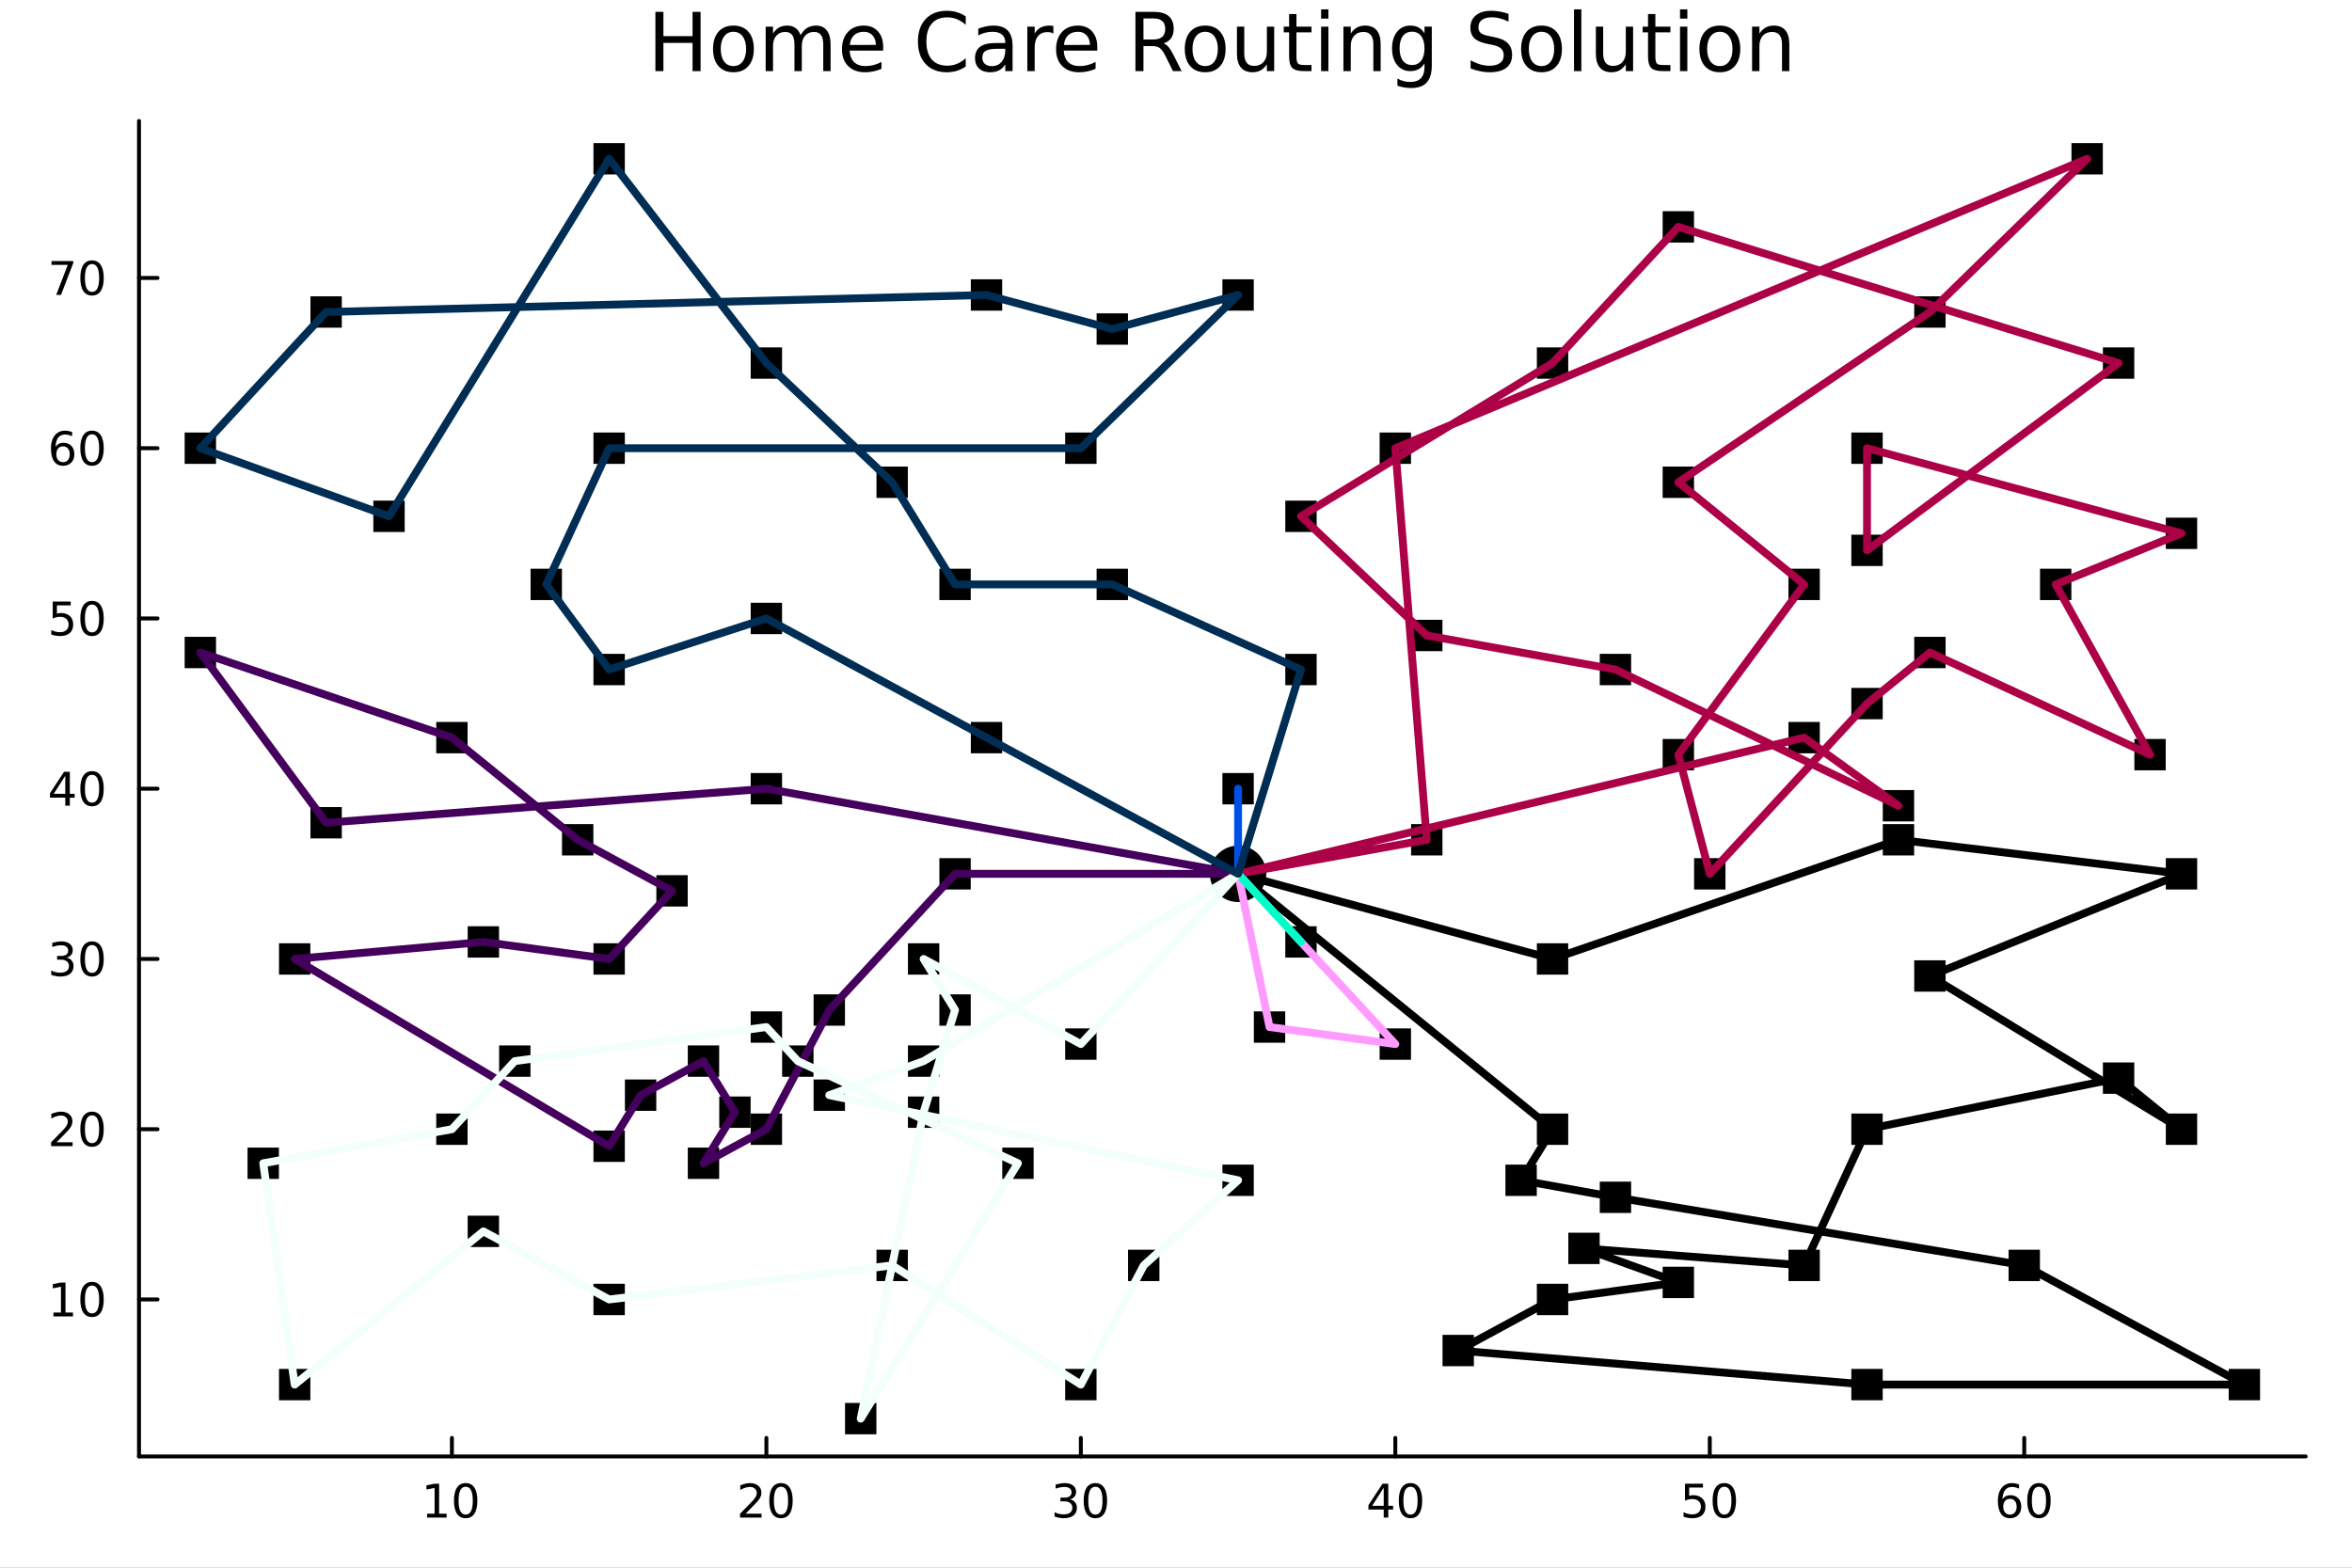 <svg xmlns="http://www.w3.org/2000/svg" xmlns:xlink="http://www.w3.org/1999/xlink" width="600" height="400" viewBox="0 0 2400 1600">
<rect x="0" y="0" width="2400" height="1600" fill="#808080" stroke="none"/>
<defs>
  <clipPath id="clip420">
    <rect x="0" y="0" width="2400" height="1600"></rect>
  </clipPath>
</defs>
<path clip-path="url(#clip420)" d="M0 1600 L2400 1600 L2400 0 L0 0  Z" fill="#ffffff" fill-rule="evenodd" fill-opacity="1"></path>
<defs>
  <clipPath id="clip421">
    <rect x="480" y="0" width="1681" height="1600"></rect>
  </clipPath>
</defs>
<path clip-path="url(#clip420)" d="M141.853 1486.45 L2352.76 1486.45 L2352.76 123.472 L141.853 123.472  Z" fill="#ffffff" fill-rule="evenodd" fill-opacity="1"></path>
<defs>
  <clipPath id="clip422">
    <rect x="141" y="123" width="2212" height="1364"></rect>
  </clipPath>
</defs>
<polyline clip-path="url(#clip420)" style="stroke:#000000; stroke-linecap:round; stroke-linejoin:round; stroke-width:4; stroke-opacity:1; fill:none" points="141.853,1486.45 2352.76,1486.45 "></polyline>
<polyline clip-path="url(#clip420)" style="stroke:#000000; stroke-linecap:round; stroke-linejoin:round; stroke-width:4; stroke-opacity:1; fill:none" points="461.134,1486.45 461.134,1467.55 "></polyline>
<polyline clip-path="url(#clip420)" style="stroke:#000000; stroke-linecap:round; stroke-linejoin:round; stroke-width:4; stroke-opacity:1; fill:none" points="782.02,1486.45 782.02,1467.55 "></polyline>
<polyline clip-path="url(#clip420)" style="stroke:#000000; stroke-linecap:round; stroke-linejoin:round; stroke-width:4; stroke-opacity:1; fill:none" points="1102.91,1486.45 1102.91,1467.55 "></polyline>
<polyline clip-path="url(#clip420)" style="stroke:#000000; stroke-linecap:round; stroke-linejoin:round; stroke-width:4; stroke-opacity:1; fill:none" points="1423.79,1486.45 1423.79,1467.55 "></polyline>
<polyline clip-path="url(#clip420)" style="stroke:#000000; stroke-linecap:round; stroke-linejoin:round; stroke-width:4; stroke-opacity:1; fill:none" points="1744.68,1486.45 1744.68,1467.55 "></polyline>
<polyline clip-path="url(#clip420)" style="stroke:#000000; stroke-linecap:round; stroke-linejoin:round; stroke-width:4; stroke-opacity:1; fill:none" points="2065.56,1486.45 2065.56,1467.55 "></polyline>
<path clip-path="url(#clip420)" d="M435.822 1544.91 L443.461 1544.91 L443.461 1518.55 L435.151 1520.21 L435.151 1515.95 L443.414 1514.29 L448.09 1514.29 L448.09 1544.91 L455.729 1544.91 L455.729 1548.85 L435.822 1548.85 L435.822 1544.91 Z" fill="#000000" fill-rule="nonzero" fill-opacity="1"></path><path clip-path="url(#clip420)" d="M475.174 1517.37 Q471.562 1517.37 469.734 1520.93 Q467.928 1524.47 467.928 1531.6 Q467.928 1538.71 469.734 1542.27 Q471.562 1545.82 475.174 1545.82 Q478.808 1545.82 480.613 1542.27 Q482.442 1538.71 482.442 1531.6 Q482.442 1524.47 480.613 1520.93 Q478.808 1517.37 475.174 1517.37 M475.174 1513.66 Q480.984 1513.66 484.039 1518.27 Q487.118 1522.85 487.118 1531.6 Q487.118 1540.33 484.039 1544.94 Q480.984 1549.52 475.174 1549.52 Q469.363 1549.52 466.285 1544.94 Q463.229 1540.33 463.229 1531.6 Q463.229 1522.85 466.285 1518.27 Q469.363 1513.66 475.174 1513.66 Z" fill="#000000" fill-rule="nonzero" fill-opacity="1"></path><path clip-path="url(#clip420)" d="M760.793 1544.91 L777.113 1544.91 L777.113 1548.85 L755.168 1548.85 L755.168 1544.91 Q757.83 1542.16 762.414 1537.53 Q767.02 1532.88 768.201 1531.53 Q770.446 1529.01 771.326 1527.27 Q772.228 1525.51 772.228 1523.82 Q772.228 1521.07 770.284 1519.33 Q768.363 1517.6 765.261 1517.6 Q763.062 1517.6 760.608 1518.36 Q758.178 1519.13 755.4 1520.68 L755.4 1515.95 Q758.224 1514.82 760.678 1514.24 Q763.131 1513.66 765.168 1513.66 Q770.539 1513.66 773.733 1516.35 Q776.927 1519.03 776.927 1523.52 Q776.927 1525.65 776.117 1527.57 Q775.33 1529.47 773.224 1532.07 Q772.645 1532.74 769.543 1535.95 Q766.441 1539.15 760.793 1544.91 Z" fill="#000000" fill-rule="nonzero" fill-opacity="1"></path><path clip-path="url(#clip420)" d="M796.927 1517.37 Q793.316 1517.37 791.488 1520.93 Q789.682 1524.47 789.682 1531.6 Q789.682 1538.71 791.488 1542.27 Q793.316 1545.82 796.927 1545.82 Q800.562 1545.82 802.367 1542.27 Q804.196 1538.71 804.196 1531.6 Q804.196 1524.47 802.367 1520.93 Q800.562 1517.37 796.927 1517.37 M796.927 1513.66 Q802.738 1513.66 805.793 1518.27 Q808.872 1522.85 808.872 1531.6 Q808.872 1540.33 805.793 1544.94 Q802.738 1549.52 796.927 1549.52 Q791.117 1549.52 788.039 1544.94 Q784.983 1540.33 784.983 1531.6 Q784.983 1522.85 788.039 1518.27 Q791.117 1513.66 796.927 1513.66 Z" fill="#000000" fill-rule="nonzero" fill-opacity="1"></path><path clip-path="url(#clip420)" d="M1091.75 1530.21 Q1095.1 1530.93 1096.98 1533.2 Q1098.88 1535.47 1098.88 1538.8 Q1098.88 1543.92 1095.36 1546.72 Q1091.84 1549.52 1085.36 1549.52 Q1083.18 1549.52 1080.87 1549.08 Q1078.58 1548.66 1076.12 1547.81 L1076.12 1543.29 Q1078.07 1544.43 1080.38 1545.01 Q1082.7 1545.58 1085.22 1545.58 Q1089.62 1545.58 1091.91 1543.85 Q1094.23 1542.11 1094.23 1538.8 Q1094.23 1535.75 1092.07 1534.03 Q1089.94 1532.3 1086.12 1532.3 L1082.1 1532.3 L1082.1 1528.45 L1086.31 1528.45 Q1089.76 1528.45 1091.59 1527.09 Q1093.42 1525.7 1093.42 1523.11 Q1093.42 1520.45 1091.52 1519.03 Q1089.64 1517.6 1086.12 1517.6 Q1084.2 1517.6 1082 1518.01 Q1079.8 1518.43 1077.17 1519.31 L1077.17 1515.14 Q1079.83 1514.4 1082.14 1514.03 Q1084.48 1513.66 1086.54 1513.66 Q1091.86 1513.66 1094.97 1516.09 Q1098.07 1518.5 1098.07 1522.62 Q1098.07 1525.49 1096.42 1527.48 Q1094.78 1529.45 1091.75 1530.21 Z" fill="#000000" fill-rule="nonzero" fill-opacity="1"></path><path clip-path="url(#clip420)" d="M1117.74 1517.37 Q1114.13 1517.37 1112.3 1520.93 Q1110.5 1524.47 1110.5 1531.6 Q1110.5 1538.71 1112.3 1542.27 Q1114.13 1545.82 1117.74 1545.82 Q1121.38 1545.82 1123.18 1542.27 Q1125.01 1538.71 1125.01 1531.6 Q1125.01 1524.47 1123.18 1520.93 Q1121.38 1517.37 1117.74 1517.37 M1117.74 1513.66 Q1123.55 1513.66 1126.61 1518.27 Q1129.69 1522.85 1129.69 1531.6 Q1129.69 1540.33 1126.61 1544.94 Q1123.55 1549.52 1117.74 1549.52 Q1111.93 1549.52 1108.85 1544.94 Q1105.8 1540.33 1105.8 1531.6 Q1105.8 1522.85 1108.85 1518.27 Q1111.93 1513.66 1117.74 1513.66 Z" fill="#000000" fill-rule="nonzero" fill-opacity="1"></path><path clip-path="url(#clip420)" d="M1411.96 1518.36 L1400.16 1536.81 L1411.96 1536.81 L1411.96 1518.36 M1410.74 1514.29 L1416.62 1514.29 L1416.62 1536.81 L1421.55 1536.81 L1421.55 1540.7 L1416.62 1540.7 L1416.62 1548.85 L1411.96 1548.85 L1411.96 1540.7 L1396.36 1540.7 L1396.36 1536.19 L1410.74 1514.29 Z" fill="#000000" fill-rule="nonzero" fill-opacity="1"></path><path clip-path="url(#clip420)" d="M1439.28 1517.37 Q1435.67 1517.37 1433.84 1520.93 Q1432.03 1524.47 1432.03 1531.6 Q1432.03 1538.71 1433.84 1542.27 Q1435.67 1545.82 1439.28 1545.82 Q1442.91 1545.82 1444.72 1542.27 Q1446.55 1538.71 1446.55 1531.6 Q1446.55 1524.47 1444.72 1520.93 Q1442.91 1517.37 1439.28 1517.37 M1439.28 1513.66 Q1445.09 1513.66 1448.14 1518.27 Q1451.22 1522.85 1451.22 1531.6 Q1451.22 1540.33 1448.14 1544.94 Q1445.09 1549.52 1439.28 1549.52 Q1433.47 1549.52 1430.39 1544.94 Q1427.33 1540.33 1427.33 1531.6 Q1427.33 1522.85 1430.39 1518.27 Q1433.47 1513.66 1439.28 1513.66 Z" fill="#000000" fill-rule="nonzero" fill-opacity="1"></path><path clip-path="url(#clip420)" d="M1719.38 1514.29 L1737.73 1514.29 L1737.73 1518.22 L1723.66 1518.22 L1723.66 1526.7 Q1724.68 1526.35 1725.7 1526.19 Q1726.71 1526 1727.73 1526 Q1733.52 1526 1736.9 1529.17 Q1740.28 1532.34 1740.28 1537.76 Q1740.28 1543.34 1736.81 1546.44 Q1733.33 1549.52 1727.02 1549.52 Q1724.84 1549.52 1722.57 1549.15 Q1720.33 1548.78 1717.92 1548.04 L1717.92 1543.34 Q1720 1544.47 1722.22 1545.03 Q1724.45 1545.58 1726.92 1545.58 Q1730.93 1545.58 1733.27 1543.48 Q1735.6 1541.37 1735.6 1537.76 Q1735.6 1534.15 1733.27 1532.04 Q1730.93 1529.94 1726.92 1529.94 Q1725.05 1529.94 1723.17 1530.35 Q1721.32 1530.77 1719.38 1531.65 L1719.38 1514.29 Z" fill="#000000" fill-rule="nonzero" fill-opacity="1"></path><path clip-path="url(#clip420)" d="M1759.49 1517.37 Q1755.88 1517.37 1754.05 1520.93 Q1752.25 1524.47 1752.25 1531.6 Q1752.25 1538.71 1754.05 1542.27 Q1755.88 1545.82 1759.49 1545.82 Q1763.13 1545.82 1764.93 1542.27 Q1766.76 1538.71 1766.76 1531.6 Q1766.76 1524.47 1764.93 1520.93 Q1763.13 1517.37 1759.49 1517.37 M1759.49 1513.66 Q1765.3 1513.66 1768.36 1518.27 Q1771.44 1522.85 1771.44 1531.6 Q1771.44 1540.33 1768.36 1544.94 Q1765.3 1549.52 1759.49 1549.52 Q1753.68 1549.52 1750.6 1544.94 Q1747.55 1540.33 1747.55 1531.6 Q1747.55 1522.85 1750.6 1518.27 Q1753.68 1513.66 1759.49 1513.66 Z" fill="#000000" fill-rule="nonzero" fill-opacity="1"></path><path clip-path="url(#clip420)" d="M2050.97 1529.7 Q2047.82 1529.7 2045.97 1531.86 Q2044.14 1534.01 2044.14 1537.76 Q2044.14 1541.49 2045.97 1543.66 Q2047.82 1545.82 2050.97 1545.82 Q2054.12 1545.82 2055.95 1543.66 Q2057.8 1541.49 2057.8 1537.76 Q2057.8 1534.01 2055.95 1531.86 Q2054.12 1529.7 2050.97 1529.7 M2060.25 1515.05 L2060.25 1519.31 Q2058.49 1518.48 2056.69 1518.04 Q2054.9 1517.6 2053.14 1517.6 Q2048.51 1517.6 2046.06 1520.72 Q2043.63 1523.85 2043.28 1530.17 Q2044.65 1528.15 2046.71 1527.09 Q2048.77 1526 2051.25 1526 Q2056.45 1526 2059.46 1529.17 Q2062.5 1532.32 2062.5 1537.76 Q2062.5 1543.08 2059.35 1546.3 Q2056.2 1549.52 2050.97 1549.52 Q2044.97 1549.52 2041.8 1544.94 Q2038.63 1540.33 2038.63 1531.6 Q2038.63 1523.41 2042.52 1518.55 Q2046.41 1513.66 2052.96 1513.66 Q2054.72 1513.66 2056.5 1514.01 Q2058.31 1514.36 2060.25 1515.05 Z" fill="#000000" fill-rule="nonzero" fill-opacity="1"></path><path clip-path="url(#clip420)" d="M2080.55 1517.37 Q2076.94 1517.37 2075.11 1520.93 Q2073.31 1524.47 2073.31 1531.6 Q2073.31 1538.71 2075.11 1542.27 Q2076.94 1545.82 2080.55 1545.82 Q2084.19 1545.82 2085.99 1542.27 Q2087.82 1538.71 2087.82 1531.6 Q2087.82 1524.47 2085.99 1520.93 Q2084.19 1517.37 2080.55 1517.37 M2080.55 1513.66 Q2086.36 1513.66 2089.42 1518.27 Q2092.5 1522.85 2092.5 1531.6 Q2092.5 1540.33 2089.42 1544.94 Q2086.36 1549.52 2080.55 1549.52 Q2074.74 1549.52 2071.66 1544.94 Q2068.61 1540.33 2068.61 1531.6 Q2068.61 1522.85 2071.66 1518.27 Q2074.74 1513.66 2080.55 1513.66 Z" fill="#000000" fill-rule="nonzero" fill-opacity="1"></path><polyline clip-path="url(#clip420)" style="stroke:#000000; stroke-linecap:round; stroke-linejoin:round; stroke-width:4; stroke-opacity:1; fill:none" points="141.853,1486.45 141.853,123.472 "></polyline>
<polyline clip-path="url(#clip420)" style="stroke:#000000; stroke-linecap:round; stroke-linejoin:round; stroke-width:4; stroke-opacity:1; fill:none" points="141.853,1326.24 160.751,1326.24 "></polyline>
<polyline clip-path="url(#clip420)" style="stroke:#000000; stroke-linecap:round; stroke-linejoin:round; stroke-width:4; stroke-opacity:1; fill:none" points="141.853,1152.48 160.751,1152.48 "></polyline>
<polyline clip-path="url(#clip420)" style="stroke:#000000; stroke-linecap:round; stroke-linejoin:round; stroke-width:4; stroke-opacity:1; fill:none" points="141.853,978.72 160.751,978.72 "></polyline>
<polyline clip-path="url(#clip420)" style="stroke:#000000; stroke-linecap:round; stroke-linejoin:round; stroke-width:4; stroke-opacity:1; fill:none" points="141.853,804.96 160.751,804.96 "></polyline>
<polyline clip-path="url(#clip420)" style="stroke:#000000; stroke-linecap:round; stroke-linejoin:round; stroke-width:4; stroke-opacity:1; fill:none" points="141.853,631.2 160.751,631.2 "></polyline>
<polyline clip-path="url(#clip420)" style="stroke:#000000; stroke-linecap:round; stroke-linejoin:round; stroke-width:4; stroke-opacity:1; fill:none" points="141.853,457.439 160.751,457.439 "></polyline>
<polyline clip-path="url(#clip420)" style="stroke:#000000; stroke-linecap:round; stroke-linejoin:round; stroke-width:4; stroke-opacity:1; fill:none" points="141.853,283.679 160.751,283.679 "></polyline>
<path clip-path="url(#clip420)" d="M54.557 1339.59 L62.196 1339.59 L62.196 1313.22 L53.886 1314.89 L53.886 1310.63 L62.15 1308.96 L66.825 1308.96 L66.825 1339.59 L74.464 1339.59 L74.464 1343.52 L54.557 1343.52 L54.557 1339.59 Z" fill="#000000" fill-rule="nonzero" fill-opacity="1"></path><path clip-path="url(#clip420)" d="M93.909 1312.04 Q90.297 1312.04 88.469 1315.6 Q86.663 1319.15 86.663 1326.28 Q86.663 1333.38 88.469 1336.95 Q90.297 1340.49 93.909 1340.49 Q97.543 1340.49 99.348 1336.95 Q101.177 1333.38 101.177 1326.28 Q101.177 1319.15 99.348 1315.6 Q97.543 1312.04 93.909 1312.04 M93.909 1308.34 Q99.719 1308.34 102.774 1312.94 Q105.853 1317.53 105.853 1326.28 Q105.853 1335 102.774 1339.61 Q99.719 1344.19 93.909 1344.19 Q88.098 1344.19 85.02 1339.61 Q81.964 1335 81.964 1326.28 Q81.964 1317.53 85.02 1312.94 Q88.098 1308.34 93.909 1308.34 Z" fill="#000000" fill-rule="nonzero" fill-opacity="1"></path><path clip-path="url(#clip420)" d="M57.775 1165.83 L74.094 1165.83 L74.094 1169.76 L52.15 1169.76 L52.15 1165.83 Q54.812 1163.07 59.395 1158.44 Q64.001 1153.79 65.182 1152.45 Q67.427 1149.92 68.307 1148.19 Q69.21 1146.43 69.21 1144.74 Q69.21 1141.98 67.265 1140.25 Q65.344 1138.51 62.242 1138.51 Q60.043 1138.51 57.589 1139.27 Q55.159 1140.04 52.381 1141.59 L52.381 1136.87 Q55.205 1135.73 57.659 1135.15 Q60.112 1134.58 62.15 1134.58 Q67.52 1134.58 70.714 1137.26 Q73.909 1139.95 73.909 1144.44 Q73.909 1146.57 73.099 1148.49 Q72.311 1150.39 70.205 1152.98 Q69.626 1153.65 66.525 1156.87 Q63.423 1160.06 57.775 1165.83 Z" fill="#000000" fill-rule="nonzero" fill-opacity="1"></path><path clip-path="url(#clip420)" d="M93.909 1138.28 Q90.297 1138.28 88.469 1141.84 Q86.663 1145.39 86.663 1152.52 Q86.663 1159.62 88.469 1163.19 Q90.297 1166.73 93.909 1166.73 Q97.543 1166.73 99.348 1163.19 Q101.177 1159.62 101.177 1152.52 Q101.177 1145.39 99.348 1141.84 Q97.543 1138.28 93.909 1138.28 M93.909 1134.58 Q99.719 1134.58 102.774 1139.18 Q105.853 1143.77 105.853 1152.52 Q105.853 1161.24 102.774 1165.85 Q99.719 1170.43 93.909 1170.43 Q88.098 1170.43 85.02 1165.85 Q81.964 1161.24 81.964 1152.52 Q81.964 1143.77 85.02 1139.18 Q88.098 1134.58 93.909 1134.58 Z" fill="#000000" fill-rule="nonzero" fill-opacity="1"></path><path clip-path="url(#clip420)" d="M67.913 977.366 Q71.27 978.084 73.145 980.352 Q75.043 982.621 75.043 985.954 Q75.043 991.07 71.524 993.871 Q68.006 996.672 61.525 996.672 Q59.349 996.672 57.034 996.232 Q54.742 995.815 52.288 994.959 L52.288 990.445 Q54.233 991.579 56.548 992.158 Q58.862 992.736 61.386 992.736 Q65.784 992.736 68.075 991 Q70.39 989.264 70.39 985.954 Q70.39 982.899 68.237 981.186 Q66.108 979.449 62.288 979.449 L58.261 979.449 L58.261 975.607 L62.474 975.607 Q65.923 975.607 67.751 974.241 Q69.58 972.852 69.58 970.26 Q69.58 967.598 67.682 966.186 Q65.807 964.75 62.288 964.75 Q60.367 964.75 58.168 965.167 Q55.969 965.584 53.33 966.463 L53.33 962.297 Q55.992 961.556 58.307 961.186 Q60.645 960.815 62.705 960.815 Q68.029 960.815 71.131 963.246 Q74.233 965.653 74.233 969.774 Q74.233 972.644 72.589 974.635 Q70.946 976.602 67.913 977.366 Z" fill="#000000" fill-rule="nonzero" fill-opacity="1"></path><path clip-path="url(#clip420)" d="M93.909 964.519 Q90.297 964.519 88.469 968.084 Q86.663 971.625 86.663 978.755 Q86.663 985.861 88.469 989.426 Q90.297 992.968 93.909 992.968 Q97.543 992.968 99.348 989.426 Q101.177 985.861 101.177 978.755 Q101.177 971.625 99.348 968.084 Q97.543 964.519 93.909 964.519 M93.909 960.815 Q99.719 960.815 102.774 965.422 Q105.853 970.005 105.853 978.755 Q105.853 987.482 102.774 992.088 Q99.719 996.672 93.909 996.672 Q88.098 996.672 85.02 992.088 Q81.964 987.482 81.964 978.755 Q81.964 970.005 85.02 965.422 Q88.098 960.815 93.909 960.815 Z" fill="#000000" fill-rule="nonzero" fill-opacity="1"></path><path clip-path="url(#clip420)" d="M66.594 791.754 L54.788 810.203 L66.594 810.203 L66.594 791.754 M65.367 787.68 L71.247 787.68 L71.247 810.203 L76.177 810.203 L76.177 814.092 L71.247 814.092 L71.247 822.24 L66.594 822.24 L66.594 814.092 L50.992 814.092 L50.992 809.578 L65.367 787.68 Z" fill="#000000" fill-rule="nonzero" fill-opacity="1"></path><path clip-path="url(#clip420)" d="M93.909 790.759 Q90.297 790.759 88.469 794.323 Q86.663 797.865 86.663 804.995 Q86.663 812.101 88.469 815.666 Q90.297 819.208 93.909 819.208 Q97.543 819.208 99.348 815.666 Q101.177 812.101 101.177 804.995 Q101.177 797.865 99.348 794.323 Q97.543 790.759 93.909 790.759 M93.909 787.055 Q99.719 787.055 102.774 791.661 Q105.853 796.245 105.853 804.995 Q105.853 813.722 102.774 818.328 Q99.719 822.911 93.909 822.911 Q88.098 822.911 85.02 818.328 Q81.964 813.722 81.964 804.995 Q81.964 796.245 85.02 791.661 Q88.098 787.055 93.909 787.055 Z" fill="#000000" fill-rule="nonzero" fill-opacity="1"></path><path clip-path="url(#clip420)" d="M53.793 613.92 L72.149 613.92 L72.149 617.855 L58.075 617.855 L58.075 626.327 Q59.094 625.98 60.112 625.818 Q61.131 625.633 62.15 625.633 Q67.936 625.633 71.316 628.804 Q74.696 631.975 74.696 637.392 Q74.696 642.97 71.224 646.072 Q67.751 649.151 61.432 649.151 Q59.256 649.151 56.987 648.781 Q54.742 648.41 52.335 647.67 L52.335 642.97 Q54.418 644.105 56.64 644.66 Q58.862 645.216 61.339 645.216 Q65.344 645.216 67.682 643.109 Q70.02 641.003 70.02 637.392 Q70.02 633.781 67.682 631.674 Q65.344 629.568 61.339 629.568 Q59.464 629.568 57.589 629.984 Q55.737 630.401 53.793 631.281 L53.793 613.92 Z" fill="#000000" fill-rule="nonzero" fill-opacity="1"></path><path clip-path="url(#clip420)" d="M93.909 616.998 Q90.297 616.998 88.469 620.563 Q86.663 624.105 86.663 631.234 Q86.663 638.341 88.469 641.906 Q90.297 645.447 93.909 645.447 Q97.543 645.447 99.348 641.906 Q101.177 638.341 101.177 631.234 Q101.177 624.105 99.348 620.563 Q97.543 616.998 93.909 616.998 M93.909 613.295 Q99.719 613.295 102.774 617.901 Q105.853 622.484 105.853 631.234 Q105.853 639.961 102.774 644.568 Q99.719 649.151 93.909 649.151 Q88.098 649.151 85.02 644.568 Q81.964 639.961 81.964 631.234 Q81.964 622.484 85.02 617.901 Q88.098 613.295 93.909 613.295 Z" fill="#000000" fill-rule="nonzero" fill-opacity="1"></path><path clip-path="url(#clip420)" d="M64.325 455.576 Q61.177 455.576 59.325 457.729 Q57.497 459.882 57.497 463.632 Q57.497 467.358 59.325 469.534 Q61.177 471.687 64.325 471.687 Q67.474 471.687 69.302 469.534 Q71.154 467.358 71.154 463.632 Q71.154 459.882 69.302 457.729 Q67.474 455.576 64.325 455.576 M73.608 440.923 L73.608 445.183 Q71.849 444.349 70.043 443.909 Q68.261 443.47 66.501 443.47 Q61.872 443.47 59.418 446.595 Q56.987 449.72 56.64 456.039 Q58.006 454.025 60.066 452.96 Q62.126 451.872 64.603 451.872 Q69.811 451.872 72.821 455.044 Q75.853 458.192 75.853 463.632 Q75.853 468.956 72.705 472.173 Q69.557 475.391 64.325 475.391 Q58.33 475.391 55.159 470.807 Q51.987 466.201 51.987 457.474 Q51.987 449.28 55.876 444.419 Q59.765 439.534 66.316 439.534 Q68.075 439.534 69.858 439.882 Q71.663 440.229 73.608 440.923 Z" fill="#000000" fill-rule="nonzero" fill-opacity="1"></path><path clip-path="url(#clip420)" d="M93.909 443.238 Q90.297 443.238 88.469 446.803 Q86.663 450.345 86.663 457.474 Q86.663 464.581 88.469 468.145 Q90.297 471.687 93.909 471.687 Q97.543 471.687 99.348 468.145 Q101.177 464.581 101.177 457.474 Q101.177 450.345 99.348 446.803 Q97.543 443.238 93.909 443.238 M93.909 439.534 Q99.719 439.534 102.774 444.141 Q105.853 448.724 105.853 457.474 Q105.853 466.201 102.774 470.807 Q99.719 475.391 93.909 475.391 Q88.098 475.391 85.02 470.807 Q81.964 466.201 81.964 457.474 Q81.964 448.724 85.02 444.141 Q88.098 439.534 93.909 439.534 Z" fill="#000000" fill-rule="nonzero" fill-opacity="1"></path><path clip-path="url(#clip420)" d="M52.566 266.399 L74.788 266.399 L74.788 268.39 L62.242 300.959 L57.358 300.959 L69.163 270.334 L52.566 270.334 L52.566 266.399 Z" fill="#000000" fill-rule="nonzero" fill-opacity="1"></path><path clip-path="url(#clip420)" d="M93.909 269.478 Q90.297 269.478 88.469 273.043 Q86.663 276.584 86.663 283.714 Q86.663 290.82 88.469 294.385 Q90.297 297.927 93.909 297.927 Q97.543 297.927 99.348 294.385 Q101.177 290.82 101.177 283.714 Q101.177 276.584 99.348 273.043 Q97.543 269.478 93.909 269.478 M93.909 265.774 Q99.719 265.774 102.774 270.381 Q105.853 274.964 105.853 283.714 Q105.853 292.441 102.774 297.047 Q99.719 301.63 93.909 301.63 Q88.098 301.63 85.02 297.047 Q81.964 292.441 81.964 283.714 Q81.964 274.964 85.02 270.381 Q88.098 265.774 93.909 265.774 Z" fill="#000000" fill-rule="nonzero" fill-opacity="1"></path><path clip-path="url(#clip420)" d="M668.775 12.096 L676.957 12.096 L676.957 36.888 L706.691 36.888 L706.691 12.096 L714.874 12.096 L714.874 72.576 L706.691 72.576 L706.691 43.774 L676.957 43.774 L676.957 72.576 L668.775 72.576 L668.775 12.096 Z" fill="#000000" fill-rule="nonzero" fill-opacity="1"></path><path clip-path="url(#clip420)" d="M748.415 32.431 Q742.42 32.431 738.936 37.131 Q735.452 41.789 735.452 49.931 Q735.452 58.074 738.896 62.773 Q742.379 67.431 748.415 67.431 Q754.37 67.431 757.854 62.732 Q761.338 58.033 761.338 49.931 Q761.338 41.87 757.854 37.171 Q754.37 32.431 748.415 32.431 M748.415 26.112 Q758.137 26.112 763.687 32.431 Q769.237 38.751 769.237 49.931 Q769.237 61.071 763.687 67.431 Q758.137 73.751 748.415 73.751 Q738.653 73.751 733.103 67.431 Q727.594 61.071 727.594 49.931 Q727.594 38.751 733.103 32.431 Q738.653 26.112 748.415 26.112 Z" fill="#000000" fill-rule="nonzero" fill-opacity="1"></path><path clip-path="url(#clip420)" d="M816.916 35.915 Q819.711 30.892 823.6 28.502 Q827.489 26.112 832.755 26.112 Q839.844 26.112 843.693 31.095 Q847.541 36.037 847.541 45.192 L847.541 72.576 L840.047 72.576 L840.047 45.435 Q840.047 38.913 837.738 35.753 Q835.429 32.594 830.689 32.594 Q824.896 32.594 821.534 36.442 Q818.172 40.29 818.172 46.934 L818.172 72.576 L810.678 72.576 L810.678 45.435 Q810.678 38.873 808.369 35.753 Q806.06 32.594 801.239 32.594 Q795.527 32.594 792.165 36.482 Q788.803 40.331 788.803 46.934 L788.803 72.576 L781.309 72.576 L781.309 27.206 L788.803 27.206 L788.803 34.254 Q791.355 30.082 794.92 28.097 Q798.484 26.112 803.386 26.112 Q808.328 26.112 811.771 28.624 Q815.255 31.135 816.916 35.915 Z" fill="#000000" fill-rule="nonzero" fill-opacity="1"></path><path clip-path="url(#clip420)" d="M901.215 48.028 L901.215 51.673 L866.945 51.673 Q867.431 59.37 871.563 63.421 Q875.735 67.431 883.148 67.431 Q887.442 67.431 891.453 66.378 Q895.504 65.325 899.474 63.218 L899.474 70.267 Q895.463 71.968 891.25 72.86 Q887.037 73.751 882.703 73.751 Q871.846 73.751 865.486 67.431 Q859.167 61.112 859.167 50.337 Q859.167 39.197 865.162 32.675 Q871.198 26.112 881.407 26.112 Q890.562 26.112 895.868 32.026 Q901.215 37.9 901.215 48.028 M893.762 45.84 Q893.681 39.723 890.318 36.077 Q886.997 32.431 881.488 32.431 Q875.249 32.431 871.482 35.956 Q867.755 39.48 867.188 45.88 L893.762 45.84 Z" fill="#000000" fill-rule="nonzero" fill-opacity="1"></path><path clip-path="url(#clip420)" d="M985.434 16.755 L985.434 25.383 Q981.302 21.535 976.603 19.631 Q971.944 17.727 966.678 17.727 Q956.308 17.727 950.798 24.087 Q945.289 30.406 945.289 42.397 Q945.289 54.347 950.798 60.707 Q956.308 67.026 966.678 67.026 Q971.944 67.026 976.603 65.122 Q981.302 63.218 985.434 59.37 L985.434 67.918 Q981.14 70.834 976.319 72.292 Q971.539 73.751 966.192 73.751 Q952.459 73.751 944.56 65.365 Q936.661 56.94 936.661 42.397 Q936.661 27.814 944.56 19.428 Q952.459 11.002 966.192 11.002 Q971.62 11.002 976.4 12.461 Q981.221 13.878 985.434 16.755 Z" fill="#000000" fill-rule="nonzero" fill-opacity="1"></path><path clip-path="url(#clip420)" d="M1018.37 49.769 Q1009.33 49.769 1005.85 51.835 Q1002.37 53.901 1002.37 58.884 Q1002.37 62.854 1004.96 65.203 Q1007.59 67.512 1012.09 67.512 Q1018.29 67.512 1022.01 63.137 Q1025.78 58.722 1025.78 51.43 L1025.78 49.769 L1018.37 49.769 M1033.23 46.691 L1033.23 72.576 L1025.78 72.576 L1025.78 65.689 Q1023.23 69.821 1019.42 71.806 Q1015.61 73.751 1010.1 73.751 Q1003.14 73.751 999.004 69.862 Q994.913 65.933 994.913 59.37 Q994.913 51.714 1000.02 47.825 Q1005.16 43.936 1015.33 43.936 L1025.78 43.936 L1025.78 43.207 Q1025.78 38.062 1022.38 35.267 Q1019.02 32.431 1012.9 32.431 Q1009.01 32.431 1005.32 33.363 Q1001.64 34.295 998.235 36.158 L998.235 29.272 Q1002.33 27.692 1006.17 26.922 Q1010.02 26.112 1013.67 26.112 Q1023.51 26.112 1028.37 31.216 Q1033.23 36.32 1033.23 46.691 Z" fill="#000000" fill-rule="nonzero" fill-opacity="1"></path><path clip-path="url(#clip420)" d="M1074.88 34.173 Q1073.62 33.444 1072.12 33.12 Q1070.66 32.756 1068.88 32.756 Q1062.56 32.756 1059.16 36.888 Q1055.8 40.979 1055.8 48.676 L1055.8 72.576 L1048.3 72.576 L1048.3 27.206 L1055.8 27.206 L1055.8 34.254 Q1058.15 30.122 1061.91 28.138 Q1065.68 26.112 1071.07 26.112 Q1071.84 26.112 1072.77 26.234 Q1073.7 26.315 1074.84 26.517 L1074.88 34.173 Z" fill="#000000" fill-rule="nonzero" fill-opacity="1"></path><path clip-path="url(#clip420)" d="M1119.68 48.028 L1119.68 51.673 L1085.41 51.673 Q1085.9 59.37 1090.03 63.421 Q1094.2 67.431 1101.61 67.431 Q1105.91 67.431 1109.92 66.378 Q1113.97 65.325 1117.94 63.218 L1117.94 70.267 Q1113.93 71.968 1109.72 72.86 Q1105.5 73.751 1101.17 73.751 Q1090.31 73.751 1083.95 67.431 Q1077.63 61.112 1077.63 50.337 Q1077.63 39.197 1083.63 32.675 Q1089.66 26.112 1099.87 26.112 Q1109.03 26.112 1114.33 32.026 Q1119.68 37.9 1119.68 48.028 M1112.23 45.84 Q1112.15 39.723 1108.78 36.077 Q1105.46 32.431 1099.95 32.431 Q1093.71 32.431 1089.95 35.956 Q1086.22 39.48 1085.65 45.88 L1112.23 45.84 Z" fill="#000000" fill-rule="nonzero" fill-opacity="1"></path><path clip-path="url(#clip420)" d="M1187.29 44.22 Q1189.92 45.111 1192.39 48.028 Q1194.91 50.944 1197.42 56.048 L1205.72 72.576 L1196.93 72.576 L1189.19 57.061 Q1186.2 50.985 1183.36 49 Q1180.57 47.015 1175.7 47.015 L1166.79 47.015 L1166.79 72.576 L1158.61 72.576 L1158.61 12.096 L1177.08 12.096 Q1187.45 12.096 1192.56 16.43 Q1197.66 20.765 1197.66 29.515 Q1197.66 35.227 1194.99 38.994 Q1192.35 42.761 1187.29 44.22 M1166.79 18.82 L1166.79 40.29 L1177.08 40.29 Q1183 40.29 1185.99 37.576 Q1189.03 34.822 1189.03 29.515 Q1189.03 24.208 1185.99 21.535 Q1183 18.82 1177.08 18.82 L1166.79 18.82 Z" fill="#000000" fill-rule="nonzero" fill-opacity="1"></path><path clip-path="url(#clip420)" d="M1229.78 32.431 Q1223.79 32.431 1220.31 37.131 Q1216.82 41.789 1216.82 49.931 Q1216.82 58.074 1220.26 62.773 Q1223.75 67.431 1229.78 67.431 Q1235.74 67.431 1239.22 62.732 Q1242.71 58.033 1242.71 49.931 Q1242.71 41.87 1239.22 37.171 Q1235.74 32.431 1229.78 32.431 M1229.78 26.112 Q1239.51 26.112 1245.06 32.431 Q1250.61 38.751 1250.61 49.931 Q1250.61 61.071 1245.06 67.431 Q1239.51 73.751 1229.78 73.751 Q1220.02 73.751 1214.47 67.431 Q1208.96 61.071 1208.96 49.931 Q1208.96 38.751 1214.47 32.431 Q1220.02 26.112 1229.78 26.112 Z" fill="#000000" fill-rule="nonzero" fill-opacity="1"></path><path clip-path="url(#clip420)" d="M1262.19 54.671 L1262.19 27.206 L1269.65 27.206 L1269.65 54.387 Q1269.65 60.828 1272.16 64.069 Q1274.67 67.269 1279.69 67.269 Q1285.73 67.269 1289.21 63.421 Q1292.74 59.573 1292.74 52.929 L1292.74 27.206 L1300.19 27.206 L1300.19 72.576 L1292.74 72.576 L1292.74 65.608 Q1290.02 69.74 1286.42 71.766 Q1282.85 73.751 1278.11 73.751 Q1270.29 73.751 1266.24 68.89 Q1262.19 64.029 1262.19 54.671 M1280.95 26.112 L1280.95 26.112 Z" fill="#000000" fill-rule="nonzero" fill-opacity="1"></path><path clip-path="url(#clip420)" d="M1322.91 14.324 L1322.91 27.206 L1338.27 27.206 L1338.27 32.999 L1322.91 32.999 L1322.91 57.628 Q1322.91 63.178 1324.41 64.758 Q1325.95 66.338 1330.61 66.338 L1338.27 66.338 L1338.27 72.576 L1330.61 72.576 Q1321.98 72.576 1318.7 69.376 Q1315.42 66.135 1315.42 57.628 L1315.42 32.999 L1309.95 32.999 L1309.95 27.206 L1315.42 27.206 L1315.42 14.324 L1322.91 14.324 Z" fill="#000000" fill-rule="nonzero" fill-opacity="1"></path><path clip-path="url(#clip420)" d="M1348.07 27.206 L1355.52 27.206 L1355.52 72.576 L1348.07 72.576 L1348.07 27.206 M1348.07 9.544 L1355.52 9.544 L1355.52 18.983 L1348.07 18.983 L1348.07 9.544 Z" fill="#000000" fill-rule="nonzero" fill-opacity="1"></path><path clip-path="url(#clip420)" d="M1408.83 45.192 L1408.83 72.576 L1401.38 72.576 L1401.38 45.435 Q1401.38 38.994 1398.87 35.794 Q1396.36 32.594 1391.33 32.594 Q1385.3 32.594 1381.81 36.442 Q1378.33 40.29 1378.33 46.934 L1378.33 72.576 L1370.84 72.576 L1370.84 27.206 L1378.33 27.206 L1378.33 34.254 Q1381 30.163 1384.61 28.138 Q1388.26 26.112 1393 26.112 Q1400.81 26.112 1404.82 30.973 Q1408.83 35.794 1408.83 45.192 Z" fill="#000000" fill-rule="nonzero" fill-opacity="1"></path><path clip-path="url(#clip420)" d="M1453.56 49.364 Q1453.56 41.263 1450.19 36.806 Q1446.87 32.35 1440.84 32.35 Q1434.84 32.35 1431.48 36.806 Q1428.16 41.263 1428.16 49.364 Q1428.16 57.426 1431.48 61.882 Q1434.84 66.338 1440.84 66.338 Q1446.87 66.338 1450.19 61.882 Q1453.56 57.426 1453.56 49.364 M1461.01 66.945 Q1461.01 78.531 1455.87 84.162 Q1450.72 89.833 1440.11 89.833 Q1436.18 89.833 1432.69 89.225 Q1429.21 88.658 1425.93 87.443 L1425.93 80.192 Q1429.21 81.974 1432.41 82.825 Q1435.61 83.675 1438.93 83.675 Q1446.26 83.675 1449.91 79.827 Q1453.56 76.019 1453.56 68.282 L1453.56 64.596 Q1451.25 68.606 1447.64 70.591 Q1444.04 72.576 1439.01 72.576 Q1430.67 72.576 1425.56 66.216 Q1420.46 59.856 1420.46 49.364 Q1420.46 38.832 1425.56 32.472 Q1430.67 26.112 1439.01 26.112 Q1444.04 26.112 1447.64 28.097 Q1451.25 30.082 1453.56 34.092 L1453.56 27.206 L1461.01 27.206 L1461.01 66.945 Z" fill="#000000" fill-rule="nonzero" fill-opacity="1"></path><path clip-path="url(#clip420)" d="M1539.31 14.081 L1539.31 22.061 Q1534.66 19.833 1530.52 18.739 Q1526.39 17.646 1522.54 17.646 Q1515.86 17.646 1512.21 20.238 Q1508.61 22.831 1508.61 27.611 Q1508.61 31.621 1511 33.687 Q1513.43 35.713 1520.15 36.969 L1525.1 37.981 Q1534.25 39.723 1538.58 44.139 Q1542.96 48.514 1542.96 55.886 Q1542.96 64.677 1537.05 69.214 Q1531.17 73.751 1519.79 73.751 Q1515.49 73.751 1510.63 72.778 Q1505.81 71.806 1500.63 69.902 L1500.63 61.477 Q1505.61 64.272 1510.39 65.689 Q1515.17 67.107 1519.79 67.107 Q1526.8 67.107 1530.6 64.353 Q1534.41 61.598 1534.41 56.494 Q1534.41 52.038 1531.66 49.526 Q1528.94 47.015 1522.71 45.759 L1517.72 44.787 Q1508.57 42.964 1504.48 39.075 Q1500.38 35.186 1500.38 28.259 Q1500.38 20.238 1506.02 15.62 Q1511.69 11.002 1521.61 11.002 Q1525.86 11.002 1530.28 11.772 Q1534.7 12.542 1539.31 14.081 Z" fill="#000000" fill-rule="nonzero" fill-opacity="1"></path><path clip-path="url(#clip420)" d="M1572.98 32.431 Q1566.98 32.431 1563.5 37.131 Q1560.01 41.789 1560.01 49.931 Q1560.01 58.074 1563.46 62.773 Q1566.94 67.431 1572.98 67.431 Q1578.93 67.431 1582.42 62.732 Q1585.9 58.033 1585.9 49.931 Q1585.9 41.87 1582.42 37.171 Q1578.93 32.431 1572.98 32.431 M1572.98 26.112 Q1582.7 26.112 1588.25 32.431 Q1593.8 38.751 1593.8 49.931 Q1593.8 61.071 1588.25 67.431 Q1582.7 73.751 1572.98 73.751 Q1563.21 73.751 1557.66 67.431 Q1552.16 61.071 1552.16 49.931 Q1552.16 38.751 1557.66 32.431 Q1563.21 26.112 1572.98 26.112 Z" fill="#000000" fill-rule="nonzero" fill-opacity="1"></path><path clip-path="url(#clip420)" d="M1606.15 9.544 L1613.61 9.544 L1613.61 72.576 L1606.15 72.576 L1606.15 9.544 Z" fill="#000000" fill-rule="nonzero" fill-opacity="1"></path><path clip-path="url(#clip420)" d="M1628.43 54.671 L1628.43 27.206 L1635.89 27.206 L1635.89 54.387 Q1635.89 60.828 1638.4 64.069 Q1640.91 67.269 1645.93 67.269 Q1651.97 67.269 1655.45 63.421 Q1658.98 59.573 1658.98 52.929 L1658.98 27.206 L1666.43 27.206 L1666.43 72.576 L1658.98 72.576 L1658.98 65.608 Q1656.26 69.74 1652.66 71.766 Q1649.09 73.751 1644.35 73.751 Q1636.54 73.751 1632.48 68.89 Q1628.43 64.029 1628.43 54.671 M1647.19 26.112 L1647.19 26.112 Z" fill="#000000" fill-rule="nonzero" fill-opacity="1"></path><path clip-path="url(#clip420)" d="M1689.16 14.324 L1689.16 27.206 L1704.51 27.206 L1704.51 32.999 L1689.16 32.999 L1689.16 57.628 Q1689.16 63.178 1690.66 64.758 Q1692.19 66.338 1696.85 66.338 L1704.51 66.338 L1704.51 72.576 L1696.85 72.576 Q1688.23 72.576 1684.94 69.376 Q1681.66 66.135 1681.66 57.628 L1681.66 32.999 L1676.19 32.999 L1676.19 27.206 L1681.66 27.206 L1681.66 14.324 L1689.16 14.324 Z" fill="#000000" fill-rule="nonzero" fill-opacity="1"></path><path clip-path="url(#clip420)" d="M1714.31 27.206 L1721.77 27.206 L1721.77 72.576 L1714.31 72.576 L1714.31 27.206 M1714.31 9.544 L1721.77 9.544 L1721.77 18.983 L1714.31 18.983 L1714.31 9.544 Z" fill="#000000" fill-rule="nonzero" fill-opacity="1"></path><path clip-path="url(#clip420)" d="M1754.94 32.431 Q1748.95 32.431 1745.46 37.131 Q1741.98 41.789 1741.98 49.931 Q1741.98 58.074 1745.42 62.773 Q1748.91 67.431 1754.94 67.431 Q1760.9 67.431 1764.38 62.732 Q1767.87 58.033 1767.87 49.931 Q1767.87 41.87 1764.38 37.171 Q1760.9 32.431 1754.94 32.431 M1754.94 26.112 Q1764.67 26.112 1770.22 32.431 Q1775.77 38.751 1775.77 49.931 Q1775.77 61.071 1770.22 67.431 Q1764.67 73.751 1754.94 73.751 Q1745.18 73.751 1739.63 67.431 Q1734.12 61.071 1734.12 49.931 Q1734.12 38.751 1739.63 32.431 Q1745.18 26.112 1754.94 26.112 Z" fill="#000000" fill-rule="nonzero" fill-opacity="1"></path><path clip-path="url(#clip420)" d="M1825.83 45.192 L1825.83 72.576 L1818.38 72.576 L1818.38 45.435 Q1818.38 38.994 1815.87 35.794 Q1813.36 32.594 1808.33 32.594 Q1802.3 32.594 1798.81 36.442 Q1795.33 40.29 1795.33 46.934 L1795.33 72.576 L1787.84 72.576 L1787.84 27.206 L1795.33 27.206 L1795.33 34.254 Q1798 30.163 1801.61 28.138 Q1805.26 26.112 1810 26.112 Q1817.81 26.112 1821.82 30.973 Q1825.83 35.794 1825.83 45.192 Z" fill="#000000" fill-rule="nonzero" fill-opacity="1"></path><circle clip-path="url(#clip422)" cx="1263.35" cy="891.84" r="28.8" fill="#000000" fill-rule="evenodd" fill-opacity="1" stroke="none"></circle>
<path clip-path="url(#clip422)" d="M1568.23 1136.48 L1568.23 1168.48 L1600.23 1168.48 L1600.23 1136.48 L1568.23 1136.48 Z" fill="#000000" fill-rule="evenodd" fill-opacity="1" stroke="none"></path>
<path clip-path="url(#clip422)" d="M1536.15 1188.61 L1536.15 1220.61 L1568.15 1220.61 L1568.15 1188.61 L1536.15 1188.61 Z" fill="#000000" fill-rule="evenodd" fill-opacity="1" stroke="none"></path>
<path clip-path="url(#clip422)" d="M1632.41 1205.98 L1632.41 1237.98 L1664.41 1237.98 L1664.41 1205.98 L1632.41 1205.98 Z" fill="#000000" fill-rule="evenodd" fill-opacity="1" stroke="none"></path>
<path clip-path="url(#clip422)" d="M2049.56 1275.49 L2049.56 1307.49 L2081.56 1307.49 L2081.56 1275.49 L2049.56 1275.49 Z" fill="#000000" fill-rule="evenodd" fill-opacity="1" stroke="none"></path>
<path clip-path="url(#clip422)" d="M2274.18 1397.12 L2274.18 1429.12 L2306.18 1429.12 L2306.18 1397.12 L2274.18 1397.12 Z" fill="#000000" fill-rule="evenodd" fill-opacity="1" stroke="none"></path>
<path clip-path="url(#clip422)" d="M1889.12 1397.12 L1889.12 1429.12 L1921.12 1429.12 L1921.12 1397.12 L1889.12 1397.12 Z" fill="#000000" fill-rule="evenodd" fill-opacity="1" stroke="none"></path>
<path clip-path="url(#clip422)" d="M1471.97 1362.37 L1471.97 1394.37 L1503.97 1394.37 L1503.97 1362.37 L1471.97 1362.37 Z" fill="#000000" fill-rule="evenodd" fill-opacity="1" stroke="none"></path>
<path clip-path="url(#clip422)" d="M1568.23 1310.24 L1568.23 1342.24 L1600.23 1342.24 L1600.23 1310.24 L1568.23 1310.24 Z" fill="#000000" fill-rule="evenodd" fill-opacity="1" stroke="none"></path>
<path clip-path="url(#clip422)" d="M1696.59 1292.86 L1696.59 1324.86 L1728.59 1324.86 L1728.59 1292.86 L1696.59 1292.86 Z" fill="#000000" fill-rule="evenodd" fill-opacity="1" stroke="none"></path>
<path clip-path="url(#clip422)" d="M1600.32 1258.11 L1600.32 1290.11 L1632.32 1290.11 L1632.32 1258.11 L1600.32 1258.11 Z" fill="#000000" fill-rule="evenodd" fill-opacity="1" stroke="none"></path>
<path clip-path="url(#clip422)" d="M1824.94 1275.49 L1824.94 1307.49 L1856.94 1307.49 L1856.94 1275.49 L1824.94 1275.49 Z" fill="#000000" fill-rule="evenodd" fill-opacity="1" stroke="none"></path>
<path clip-path="url(#clip422)" d="M1889.12 1136.48 L1889.12 1168.48 L1921.12 1168.48 L1921.12 1136.48 L1889.12 1136.48 Z" fill="#000000" fill-rule="evenodd" fill-opacity="1" stroke="none"></path>
<path clip-path="url(#clip422)" d="M2145.83 1084.35 L2145.83 1116.35 L2177.83 1116.35 L2177.83 1084.35 L2145.83 1084.35 Z" fill="#000000" fill-rule="evenodd" fill-opacity="1" stroke="none"></path>
<path clip-path="url(#clip422)" d="M2210.01 1136.48 L2210.01 1168.48 L2242.01 1168.48 L2242.01 1136.48 L2210.01 1136.48 Z" fill="#000000" fill-rule="evenodd" fill-opacity="1" stroke="none"></path>
<path clip-path="url(#clip422)" d="M1953.3 980.096 L1953.3 1012.1 L1985.3 1012.1 L1985.3 980.096 L1953.3 980.096 Z" fill="#000000" fill-rule="evenodd" fill-opacity="1" stroke="none"></path>
<path clip-path="url(#clip422)" d="M2210.01 875.84 L2210.01 907.84 L2242.01 907.84 L2242.01 875.84 L2210.01 875.84 Z" fill="#000000" fill-rule="evenodd" fill-opacity="1" stroke="none"></path>
<path clip-path="url(#clip422)" d="M1921.21 841.088 L1921.21 873.088 L1953.21 873.088 L1953.21 841.088 L1921.21 841.088 Z" fill="#000000" fill-rule="evenodd" fill-opacity="1" stroke="none"></path>
<path clip-path="url(#clip422)" d="M1568.23 962.72 L1568.23 994.72 L1600.23 994.72 L1600.23 962.72 L1568.23 962.72 Z" fill="#000000" fill-rule="evenodd" fill-opacity="1" stroke="none"></path>
<path clip-path="url(#clip422)" d="M1407.79 1049.6 L1407.79 1081.6 L1439.79 1081.6 L1439.79 1049.6 L1407.79 1049.6 Z" fill="#000000" fill-rule="evenodd" fill-opacity="1" stroke="none"></path>
<path clip-path="url(#clip422)" d="M1279.44 1032.22 L1279.44 1064.22 L1311.44 1064.22 L1311.44 1032.22 L1279.44 1032.22 Z" fill="#000000" fill-rule="evenodd" fill-opacity="1" stroke="none"></path>
<path clip-path="url(#clip422)" d="M1247.35 788.96 L1247.35 820.96 L1279.35 820.96 L1279.35 788.96 L1247.35 788.96 Z" fill="#000000" fill-rule="evenodd" fill-opacity="1" stroke="none"></path>
<path clip-path="url(#clip422)" d="M1439.88 841.088 L1439.88 873.088 L1471.88 873.088 L1471.88 841.088 L1439.88 841.088 Z" fill="#000000" fill-rule="evenodd" fill-opacity="1" stroke="none"></path>
<path clip-path="url(#clip422)" d="M1407.79 441.439 L1407.79 473.439 L1439.79 473.439 L1439.79 441.439 L1407.79 441.439 Z" fill="#000000" fill-rule="evenodd" fill-opacity="1" stroke="none"></path>
<path clip-path="url(#clip422)" d="M2113.74 146.047 L2113.74 178.047 L2145.74 178.047 L2145.74 146.047 L2113.74 146.047 Z" fill="#000000" fill-rule="evenodd" fill-opacity="1" stroke="none"></path>
<path clip-path="url(#clip422)" d="M1953.3 302.431 L1953.3 334.431 L1985.3 334.431 L1985.3 302.431 L1953.3 302.431 Z" fill="#000000" fill-rule="evenodd" fill-opacity="1" stroke="none"></path>
<path clip-path="url(#clip422)" d="M1696.59 476.191 L1696.59 508.191 L1728.59 508.191 L1728.59 476.191 L1696.59 476.191 Z" fill="#000000" fill-rule="evenodd" fill-opacity="1" stroke="none"></path>
<path clip-path="url(#clip422)" d="M1824.94 580.448 L1824.94 612.448 L1856.94 612.448 L1856.94 580.448 L1824.94 580.448 Z" fill="#000000" fill-rule="evenodd" fill-opacity="1" stroke="none"></path>
<path clip-path="url(#clip422)" d="M1696.59 754.208 L1696.59 786.208 L1728.59 786.208 L1728.59 754.208 L1696.59 754.208 Z" fill="#000000" fill-rule="evenodd" fill-opacity="1" stroke="none"></path>
<path clip-path="url(#clip422)" d="M1728.68 875.84 L1728.68 907.84 L1760.68 907.84 L1760.68 875.84 L1728.68 875.84 Z" fill="#000000" fill-rule="evenodd" fill-opacity="1" stroke="none"></path>
<path clip-path="url(#clip422)" d="M1889.12 702.08 L1889.12 734.08 L1921.12 734.08 L1921.12 702.08 L1889.12 702.08 Z" fill="#000000" fill-rule="evenodd" fill-opacity="1" stroke="none"></path>
<path clip-path="url(#clip422)" d="M1953.3 649.952 L1953.3 681.952 L1985.3 681.952 L1985.3 649.952 L1953.3 649.952 Z" fill="#000000" fill-rule="evenodd" fill-opacity="1" stroke="none"></path>
<path clip-path="url(#clip422)" d="M2177.92 754.208 L2177.92 786.208 L2209.92 786.208 L2209.92 754.208 L2177.92 754.208 Z" fill="#000000" fill-rule="evenodd" fill-opacity="1" stroke="none"></path>
<path clip-path="url(#clip422)" d="M2081.65 580.448 L2081.65 612.448 L2113.65 612.448 L2113.65 580.448 L2081.65 580.448 Z" fill="#000000" fill-rule="evenodd" fill-opacity="1" stroke="none"></path>
<path clip-path="url(#clip422)" d="M2210.01 528.32 L2210.01 560.32 L2242.01 560.32 L2242.01 528.32 L2210.01 528.32 Z" fill="#000000" fill-rule="evenodd" fill-opacity="1" stroke="none"></path>
<path clip-path="url(#clip422)" d="M1889.12 441.439 L1889.12 473.439 L1921.12 473.439 L1921.12 441.439 L1889.12 441.439 Z" fill="#000000" fill-rule="evenodd" fill-opacity="1" stroke="none"></path>
<path clip-path="url(#clip422)" d="M1889.12 545.696 L1889.12 577.696 L1921.12 577.696 L1921.12 545.696 L1889.12 545.696 Z" fill="#000000" fill-rule="evenodd" fill-opacity="1" stroke="none"></path>
<path clip-path="url(#clip422)" d="M2145.83 354.559 L2145.83 386.559 L2177.83 386.559 L2177.83 354.559 L2145.83 354.559 Z" fill="#000000" fill-rule="evenodd" fill-opacity="1" stroke="none"></path>
<path clip-path="url(#clip422)" d="M1696.59 215.551 L1696.59 247.551 L1728.59 247.551 L1728.59 215.551 L1696.59 215.551 Z" fill="#000000" fill-rule="evenodd" fill-opacity="1" stroke="none"></path>
<path clip-path="url(#clip422)" d="M1568.23 354.559 L1568.23 386.559 L1600.23 386.559 L1600.23 354.559 L1568.23 354.559 Z" fill="#000000" fill-rule="evenodd" fill-opacity="1" stroke="none"></path>
<path clip-path="url(#clip422)" d="M1311.53 510.944 L1311.53 542.944 L1343.53 542.944 L1343.53 510.944 L1311.53 510.944 Z" fill="#000000" fill-rule="evenodd" fill-opacity="1" stroke="none"></path>
<path clip-path="url(#clip422)" d="M1439.88 632.576 L1439.88 664.576 L1471.88 664.576 L1471.88 632.576 L1439.88 632.576 Z" fill="#000000" fill-rule="evenodd" fill-opacity="1" stroke="none"></path>
<path clip-path="url(#clip422)" d="M1632.41 667.328 L1632.41 699.328 L1664.41 699.328 L1664.41 667.328 L1632.41 667.328 Z" fill="#000000" fill-rule="evenodd" fill-opacity="1" stroke="none"></path>
<path clip-path="url(#clip422)" d="M1921.21 806.336 L1921.21 838.336 L1953.21 838.336 L1953.21 806.336 L1921.21 806.336 Z" fill="#000000" fill-rule="evenodd" fill-opacity="1" stroke="none"></path>
<path clip-path="url(#clip422)" d="M1824.94 736.832 L1824.94 768.832 L1856.94 768.832 L1856.94 736.832 L1824.94 736.832 Z" fill="#000000" fill-rule="evenodd" fill-opacity="1" stroke="none"></path>
<path clip-path="url(#clip422)" d="M1311.53 945.344 L1311.53 977.344 L1343.53 977.344 L1343.53 945.344 L1311.53 945.344 Z" fill="#000000" fill-rule="evenodd" fill-opacity="1" stroke="none"></path>
<path clip-path="url(#clip422)" d="M766.02 788.96 L766.02 820.96 L798.02 820.96 L798.02 788.96 L766.02 788.96 Z" fill="#000000" fill-rule="evenodd" fill-opacity="1" stroke="none"></path>
<path clip-path="url(#clip422)" d="M316.78 823.712 L316.78 855.712 L348.78 855.712 L348.78 823.712 L316.78 823.712 Z" fill="#000000" fill-rule="evenodd" fill-opacity="1" stroke="none"></path>
<path clip-path="url(#clip422)" d="M188.426 649.952 L188.426 681.952 L220.426 681.952 L220.426 649.952 L188.426 649.952 Z" fill="#000000" fill-rule="evenodd" fill-opacity="1" stroke="none"></path>
<path clip-path="url(#clip422)" d="M445.134 736.832 L445.134 768.832 L477.134 768.832 L477.134 736.832 L445.134 736.832 Z" fill="#000000" fill-rule="evenodd" fill-opacity="1" stroke="none"></path>
<path clip-path="url(#clip422)" d="M573.489 841.088 L573.489 873.088 L605.489 873.088 L605.489 841.088 L573.489 841.088 Z" fill="#000000" fill-rule="evenodd" fill-opacity="1" stroke="none"></path>
<path clip-path="url(#clip422)" d="M669.754 893.216 L669.754 925.216 L701.754 925.216 L701.754 893.216 L669.754 893.216 Z" fill="#000000" fill-rule="evenodd" fill-opacity="1" stroke="none"></path>
<path clip-path="url(#clip422)" d="M605.577 962.72 L605.577 994.72 L637.577 994.72 L637.577 962.72 L605.577 962.72 Z" fill="#000000" fill-rule="evenodd" fill-opacity="1" stroke="none"></path>
<path clip-path="url(#clip422)" d="M477.223 945.344 L477.223 977.344 L509.223 977.344 L509.223 945.344 L477.223 945.344 Z" fill="#000000" fill-rule="evenodd" fill-opacity="1" stroke="none"></path>
<path clip-path="url(#clip422)" d="M284.691 962.72 L284.691 994.72 L316.691 994.72 L316.691 962.72 L284.691 962.72 Z" fill="#000000" fill-rule="evenodd" fill-opacity="1" stroke="none"></path>
<path clip-path="url(#clip422)" d="M605.577 1153.86 L605.577 1185.86 L637.577 1185.86 L637.577 1153.86 L605.577 1153.86 Z" fill="#000000" fill-rule="evenodd" fill-opacity="1" stroke="none"></path>
<path clip-path="url(#clip422)" d="M637.666 1101.73 L637.666 1133.73 L669.666 1133.73 L669.666 1101.73 L637.666 1101.73 Z" fill="#000000" fill-rule="evenodd" fill-opacity="1" stroke="none"></path>
<path clip-path="url(#clip422)" d="M701.843 1066.98 L701.843 1098.98 L733.843 1098.98 L733.843 1066.98 L701.843 1066.98 Z" fill="#000000" fill-rule="evenodd" fill-opacity="1" stroke="none"></path>
<path clip-path="url(#clip422)" d="M733.931 1119.1 L733.931 1151.1 L765.931 1151.1 L765.931 1119.1 L733.931 1119.1 Z" fill="#000000" fill-rule="evenodd" fill-opacity="1" stroke="none"></path>
<path clip-path="url(#clip422)" d="M701.843 1171.23 L701.843 1203.23 L733.843 1203.23 L733.843 1171.23 L701.843 1171.23 Z" fill="#000000" fill-rule="evenodd" fill-opacity="1" stroke="none"></path>
<path clip-path="url(#clip422)" d="M766.02 1136.48 L766.02 1168.48 L798.02 1168.48 L798.02 1136.48 L766.02 1136.48 Z" fill="#000000" fill-rule="evenodd" fill-opacity="1" stroke="none"></path>
<path clip-path="url(#clip422)" d="M830.197 1014.85 L830.197 1046.85 L862.197 1046.85 L862.197 1014.85 L830.197 1014.85 Z" fill="#000000" fill-rule="evenodd" fill-opacity="1" stroke="none"></path>
<path clip-path="url(#clip422)" d="M958.552 875.84 L958.552 907.84 L990.552 907.84 L990.552 875.84 L958.552 875.84 Z" fill="#000000" fill-rule="evenodd" fill-opacity="1" stroke="none"></path>
<path clip-path="url(#clip422)" d="M926.463 1066.98 L926.463 1098.98 L958.463 1098.98 L958.463 1066.98 L926.463 1066.98 Z" fill="#000000" fill-rule="evenodd" fill-opacity="1" stroke="none"></path>
<path clip-path="url(#clip422)" d="M830.197 1101.73 L830.197 1133.73 L862.197 1133.73 L862.197 1101.73 L830.197 1101.73 Z" fill="#000000" fill-rule="evenodd" fill-opacity="1" stroke="none"></path>
<path clip-path="url(#clip422)" d="M1247.35 1188.61 L1247.35 1220.61 L1279.35 1220.61 L1279.35 1188.61 L1247.35 1188.61 Z" fill="#000000" fill-rule="evenodd" fill-opacity="1" stroke="none"></path>
<path clip-path="url(#clip422)" d="M1151.08 1275.49 L1151.08 1307.49 L1183.08 1307.49 L1183.08 1275.49 L1151.08 1275.49 Z" fill="#000000" fill-rule="evenodd" fill-opacity="1" stroke="none"></path>
<path clip-path="url(#clip422)" d="M1086.91 1397.12 L1086.91 1429.12 L1118.91 1429.12 L1118.91 1397.12 L1086.91 1397.12 Z" fill="#000000" fill-rule="evenodd" fill-opacity="1" stroke="none"></path>
<path clip-path="url(#clip422)" d="M894.374 1275.49 L894.374 1307.49 L926.374 1307.49 L926.374 1275.49 L894.374 1275.49 Z" fill="#000000" fill-rule="evenodd" fill-opacity="1" stroke="none"></path>
<path clip-path="url(#clip422)" d="M605.577 1310.24 L605.577 1342.24 L637.577 1342.24 L637.577 1310.24 L605.577 1310.24 Z" fill="#000000" fill-rule="evenodd" fill-opacity="1" stroke="none"></path>
<path clip-path="url(#clip422)" d="M477.223 1240.74 L477.223 1272.74 L509.223 1272.74 L509.223 1240.74 L477.223 1240.74 Z" fill="#000000" fill-rule="evenodd" fill-opacity="1" stroke="none"></path>
<path clip-path="url(#clip422)" d="M284.691 1397.12 L284.691 1429.12 L316.691 1429.12 L316.691 1397.12 L284.691 1397.12 Z" fill="#000000" fill-rule="evenodd" fill-opacity="1" stroke="none"></path>
<path clip-path="url(#clip422)" d="M252.603 1171.23 L252.603 1203.23 L284.603 1203.23 L284.603 1171.23 L252.603 1171.23 Z" fill="#000000" fill-rule="evenodd" fill-opacity="1" stroke="none"></path>
<path clip-path="url(#clip422)" d="M445.134 1136.48 L445.134 1168.48 L477.134 1168.48 L477.134 1136.48 L445.134 1136.48 Z" fill="#000000" fill-rule="evenodd" fill-opacity="1" stroke="none"></path>
<path clip-path="url(#clip422)" d="M509.311 1066.98 L509.311 1098.98 L541.311 1098.98 L541.311 1066.98 L509.311 1066.98 Z" fill="#000000" fill-rule="evenodd" fill-opacity="1" stroke="none"></path>
<path clip-path="url(#clip422)" d="M766.02 1032.22 L766.02 1064.22 L798.02 1064.22 L798.02 1032.22 L766.02 1032.22 Z" fill="#000000" fill-rule="evenodd" fill-opacity="1" stroke="none"></path>
<path clip-path="url(#clip422)" d="M798.109 1066.98 L798.109 1098.98 L830.109 1098.98 L830.109 1066.98 L798.109 1066.98 Z" fill="#000000" fill-rule="evenodd" fill-opacity="1" stroke="none"></path>
<path clip-path="url(#clip422)" d="M1022.73 1171.23 L1022.73 1203.23 L1054.73 1203.23 L1054.73 1171.23 L1022.73 1171.23 Z" fill="#000000" fill-rule="evenodd" fill-opacity="1" stroke="none"></path>
<path clip-path="url(#clip422)" d="M862.286 1431.87 L862.286 1463.87 L894.286 1463.87 L894.286 1431.87 L862.286 1431.87 Z" fill="#000000" fill-rule="evenodd" fill-opacity="1" stroke="none"></path>
<path clip-path="url(#clip422)" d="M926.463 1119.1 L926.463 1151.1 L958.463 1151.1 L958.463 1119.1 L926.463 1119.1 Z" fill="#000000" fill-rule="evenodd" fill-opacity="1" stroke="none"></path>
<path clip-path="url(#clip422)" d="M958.552 1014.85 L958.552 1046.85 L990.552 1046.85 L990.552 1014.85 L958.552 1014.85 Z" fill="#000000" fill-rule="evenodd" fill-opacity="1" stroke="none"></path>
<path clip-path="url(#clip422)" d="M926.463 962.72 L926.463 994.72 L958.463 994.72 L958.463 962.72 L926.463 962.72 Z" fill="#000000" fill-rule="evenodd" fill-opacity="1" stroke="none"></path>
<path clip-path="url(#clip422)" d="M1086.91 1049.6 L1086.91 1081.6 L1118.91 1081.6 L1118.91 1049.6 L1086.91 1049.6 Z" fill="#000000" fill-rule="evenodd" fill-opacity="1" stroke="none"></path>
<path clip-path="url(#clip422)" d="M1311.53 667.328 L1311.53 699.328 L1343.53 699.328 L1343.53 667.328 L1311.53 667.328 Z" fill="#000000" fill-rule="evenodd" fill-opacity="1" stroke="none"></path>
<path clip-path="url(#clip422)" d="M1118.99 580.448 L1118.99 612.448 L1150.99 612.448 L1150.99 580.448 L1118.99 580.448 Z" fill="#000000" fill-rule="evenodd" fill-opacity="1" stroke="none"></path>
<path clip-path="url(#clip422)" d="M958.552 580.448 L958.552 612.448 L990.552 612.448 L990.552 580.448 L958.552 580.448 Z" fill="#000000" fill-rule="evenodd" fill-opacity="1" stroke="none"></path>
<path clip-path="url(#clip422)" d="M894.374 476.191 L894.374 508.191 L926.374 508.191 L926.374 476.191 L894.374 476.191 Z" fill="#000000" fill-rule="evenodd" fill-opacity="1" stroke="none"></path>
<path clip-path="url(#clip422)" d="M766.02 354.559 L766.02 386.559 L798.02 386.559 L798.02 354.559 L766.02 354.559 Z" fill="#000000" fill-rule="evenodd" fill-opacity="1" stroke="none"></path>
<path clip-path="url(#clip422)" d="M605.577 146.047 L605.577 178.047 L637.577 178.047 L637.577 146.047 L605.577 146.047 Z" fill="#000000" fill-rule="evenodd" fill-opacity="1" stroke="none"></path>
<path clip-path="url(#clip422)" d="M380.957 510.944 L380.957 542.944 L412.957 542.944 L412.957 510.944 L380.957 510.944 Z" fill="#000000" fill-rule="evenodd" fill-opacity="1" stroke="none"></path>
<path clip-path="url(#clip422)" d="M188.426 441.439 L188.426 473.439 L220.426 473.439 L220.426 441.439 L188.426 441.439 Z" fill="#000000" fill-rule="evenodd" fill-opacity="1" stroke="none"></path>
<path clip-path="url(#clip422)" d="M316.78 302.431 L316.78 334.431 L348.78 334.431 L348.78 302.431 L316.78 302.431 Z" fill="#000000" fill-rule="evenodd" fill-opacity="1" stroke="none"></path>
<path clip-path="url(#clip422)" d="M990.64 285.055 L990.64 317.055 L1022.64 317.055 L1022.64 285.055 L990.64 285.055 Z" fill="#000000" fill-rule="evenodd" fill-opacity="1" stroke="none"></path>
<path clip-path="url(#clip422)" d="M1118.99 319.807 L1118.99 351.807 L1150.99 351.807 L1150.99 319.807 L1118.99 319.807 Z" fill="#000000" fill-rule="evenodd" fill-opacity="1" stroke="none"></path>
<path clip-path="url(#clip422)" d="M1247.35 285.055 L1247.35 317.055 L1279.35 317.055 L1279.35 285.055 L1247.35 285.055 Z" fill="#000000" fill-rule="evenodd" fill-opacity="1" stroke="none"></path>
<path clip-path="url(#clip422)" d="M1086.91 441.439 L1086.91 473.439 L1118.91 473.439 L1118.91 441.439 L1086.91 441.439 Z" fill="#000000" fill-rule="evenodd" fill-opacity="1" stroke="none"></path>
<path clip-path="url(#clip422)" d="M605.577 441.439 L605.577 473.439 L637.577 473.439 L637.577 441.439 L605.577 441.439 Z" fill="#000000" fill-rule="evenodd" fill-opacity="1" stroke="none"></path>
<path clip-path="url(#clip422)" d="M541.4 580.448 L541.4 612.448 L573.4 612.448 L573.4 580.448 L541.4 580.448 Z" fill="#000000" fill-rule="evenodd" fill-opacity="1" stroke="none"></path>
<path clip-path="url(#clip422)" d="M605.577 667.328 L605.577 699.328 L637.577 699.328 L637.577 667.328 L605.577 667.328 Z" fill="#000000" fill-rule="evenodd" fill-opacity="1" stroke="none"></path>
<path clip-path="url(#clip422)" d="M766.02 615.2 L766.02 647.2 L798.02 647.2 L798.02 615.2 L766.02 615.2 Z" fill="#000000" fill-rule="evenodd" fill-opacity="1" stroke="none"></path>
<path clip-path="url(#clip422)" d="M990.64 736.832 L990.64 768.832 L1022.64 768.832 L1022.64 736.832 L990.64 736.832 Z" fill="#000000" fill-rule="evenodd" fill-opacity="1" stroke="none"></path>
<polyline clip-path="url(#clip422)" style="stroke:#000000; stroke-linecap:round; stroke-linejoin:round; stroke-width:8; stroke-opacity:1; fill:none" points="1263.35,891.84 1584.23,1152.48 1552.15,1204.61 1648.41,1221.98 2065.56,1291.49 2290.18,1413.12 1905.12,1413.12 1487.97,1378.37 1584.23,1326.24 1712.59,1308.86 1616.32,1274.11 1840.94,1291.49 1905.12,1152.48 2161.83,1100.35 2226.01,1152.48 1969.3,996.096 2226.01,891.84 1937.21,857.088 1584.23,978.72 1263.35,891.84 "></polyline>
<polyline clip-path="url(#clip422)" style="stroke:#ff9bff; stroke-linecap:round; stroke-linejoin:round; stroke-width:8; stroke-opacity:1; fill:none" points="1263.35,891.84 1423.79,1065.6 1295.44,1048.22 1263.35,891.84 "></polyline>
<polyline clip-path="url(#clip422)" style="stroke:#0050e6; stroke-linecap:round; stroke-linejoin:round; stroke-width:8; stroke-opacity:1; fill:none" points="1263.35,891.84 1263.35,804.96 1263.35,891.84 "></polyline>
<polyline clip-path="url(#clip422)" style="stroke:#ac0047; stroke-linecap:round; stroke-linejoin:round; stroke-width:8; stroke-opacity:1; fill:none" points="1263.35,891.84 1455.88,857.088 1423.79,457.439 2129.74,162.047 1969.3,318.431 1712.59,492.191 1840.94,596.448 1712.59,770.208 1744.68,891.84 1905.12,718.08 1969.3,665.952 2193.92,770.208 2097.65,596.448 2226.01,544.32 1905.12,457.439 1905.12,561.696 2161.83,370.559 1712.59,231.551 1584.23,370.559 1327.53,526.944 1455.88,648.576 1648.41,683.328 1937.21,822.336 1840.94,752.832 1263.35,891.84 "></polyline>
<polyline clip-path="url(#clip422)" style="stroke:#00ffc8; stroke-linecap:round; stroke-linejoin:round; stroke-width:8; stroke-opacity:1; fill:none" points="1263.35,891.84 1327.53,961.344 1263.35,891.84 "></polyline>
<polyline clip-path="url(#clip422)" style="stroke:#44005c; stroke-linecap:round; stroke-linejoin:round; stroke-width:8; stroke-opacity:1; fill:none" points="1263.35,891.84 782.02,804.96 332.78,839.712 204.426,665.952 461.134,752.832 589.489,857.088 685.754,909.216 621.577,978.72 493.223,961.344 300.691,978.72 621.577,1169.86 653.666,1117.73 717.843,1082.98 749.931,1135.1 717.843,1187.23 782.02,1152.48 846.197,1030.85 974.552,891.84 1263.35,891.84 "></polyline>
<polyline clip-path="url(#clip422)" style="stroke:#f3fffa; stroke-linecap:round; stroke-linejoin:round; stroke-width:8; stroke-opacity:1; fill:none" points="1263.35,891.84 942.463,1082.98 846.197,1117.73 1263.35,1204.61 1167.08,1291.49 1102.91,1413.12 910.374,1291.49 621.577,1326.24 493.223,1256.74 300.691,1413.12 268.603,1187.23 461.134,1152.48 525.311,1082.98 782.02,1048.22 814.109,1082.98 1038.73,1187.23 878.286,1447.87 942.463,1135.1 974.552,1030.85 942.463,978.72 1102.91,1065.6 1263.35,891.84 "></polyline>
<polyline clip-path="url(#clip422)" style="stroke:#002d54; stroke-linecap:round; stroke-linejoin:round; stroke-width:8; stroke-opacity:1; fill:none" points="1263.35,891.84 1327.53,683.328 1134.99,596.448 974.552,596.448 910.374,492.191 782.02,370.559 621.577,162.047 396.957,526.944 204.426,457.439 332.78,318.431 1006.64,301.055 1134.99,335.807 1263.35,301.055 1102.91,457.439 621.577,457.439 557.4,596.448 621.577,683.328 782.02,631.2 1006.64,752.832 1263.35,891.84 "></polyline>
</svg>